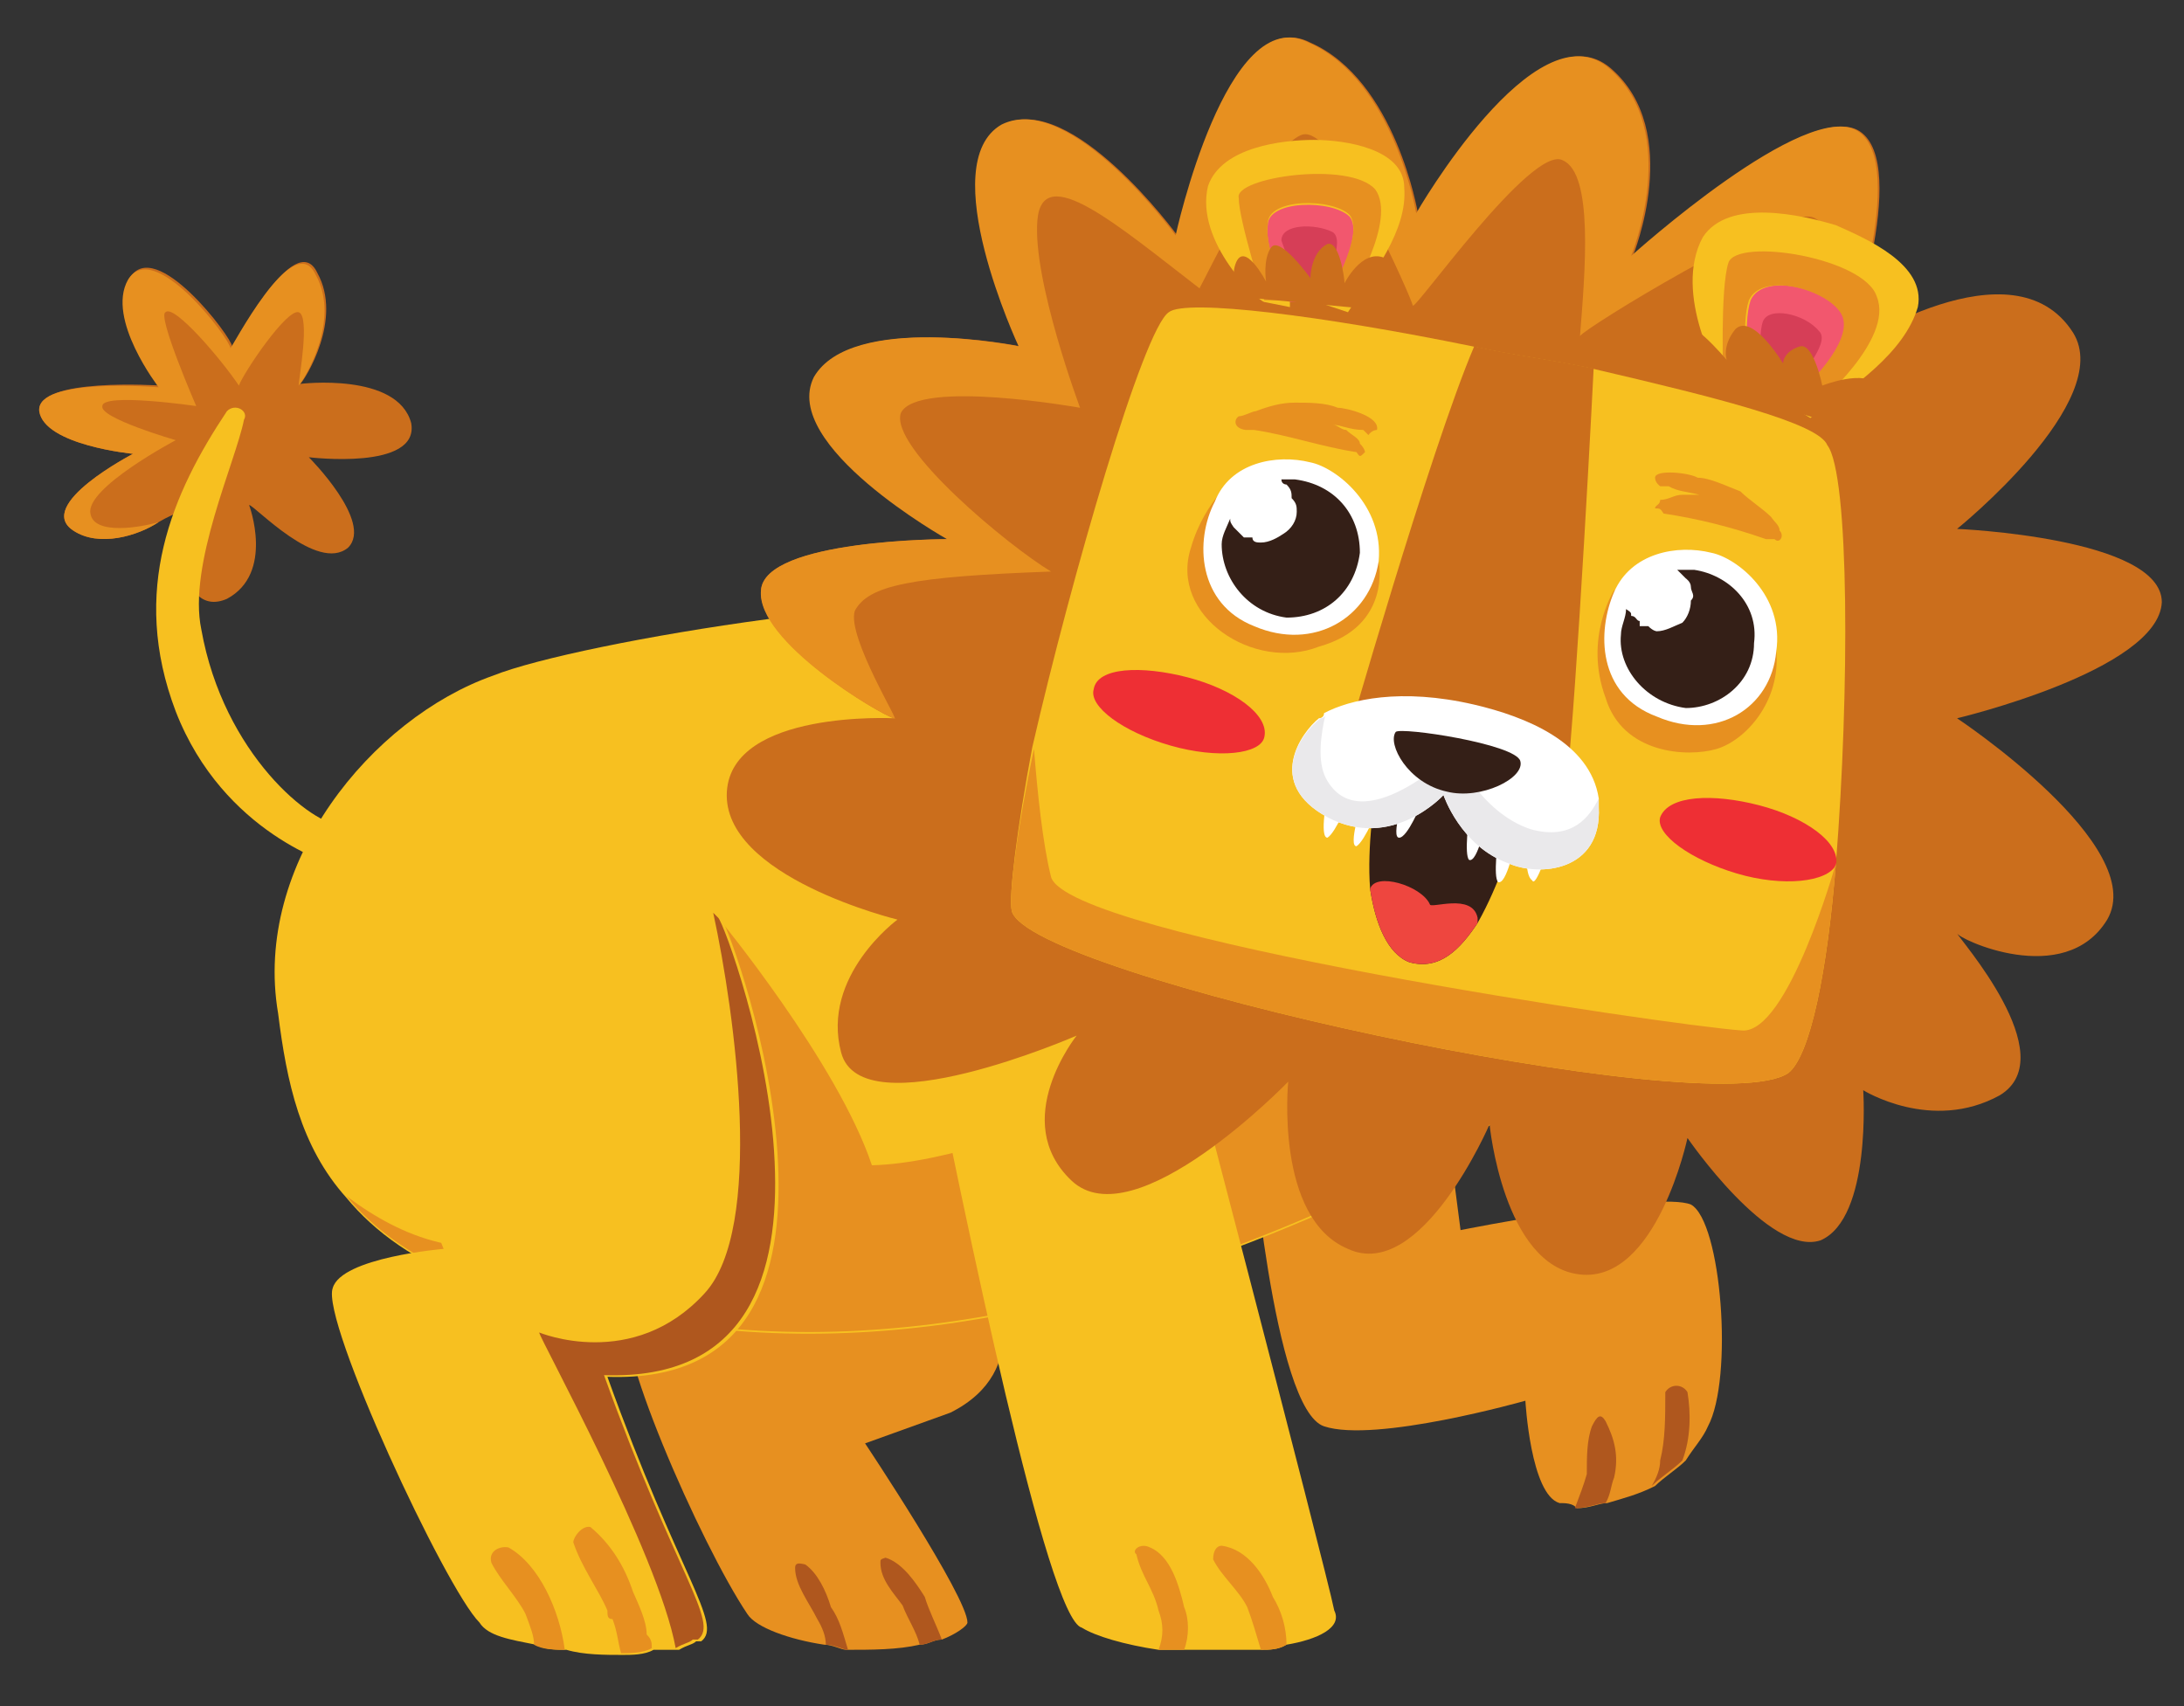 <?xml version="1.0" encoding="utf-8"?>
<!-- Generator: Adobe Illustrator 16.0.0, SVG Export Plug-In . SVG Version: 6.00 Build 0)  -->
<!DOCTYPE svg PUBLIC "-//W3C//DTD SVG 1.1//EN" "http://www.w3.org/Graphics/SVG/1.1/DTD/svg11.dtd">
<svg version="1.1" id="Layer_1" xmlns="http://www.w3.org/2000/svg" xmlns:xlink="http://www.w3.org/1999/xlink" x="0px" y="0px"
	 width="128px" height="100px" viewBox="0 0 128 100" enable-background="new 0 0 128 100" xml:space="preserve">
<rect x="0" y="0" width="128" height="100" fill="#333333" stroke="none"/>
<g>
	<path fill="#E79020" d="M73.3,66.1c0,0,1.3,16.5,4.3,17.5s11.8-1.5,11.8-1.5s0.3,5.5,2,6c0.3,0,0.8,0,1,0.3c0.8,0,1.3-0.3,1.8-0.3
		c1-0.3,1.8-0.5,2.8-1c0.5-0.5,1.3-1,1.8-1.5c0.5-0.8,1-1.3,1.3-2c1.5-2.8,0.8-12-1-13c-2-0.8-13.5,1.5-13.5,1.5
		c-1.3-10-1.3-10-1.3-10C73.3,66.1,73.3,66.1,73.3,66.1z"/>
	<path fill="#AF571E" d="M92.3,88.4c0.8,0,1.3-0.3,1.8-0.3c0.3-0.5,0.3-1,0.5-1.5c0.3-1.3,0-2.3-0.5-3.3c-0.3-0.5-0.5-0.3-0.8,0.3
		c-0.3,0.8-0.3,1.8-0.3,2.8C92.8,87.1,92.6,87.6,92.3,88.4z"/>
	<path fill="#AF571E" d="M96.8,87.1c0.5-0.5,1.3-1,1.8-1.5c0.5-1.3,0.5-2.8,0.3-4c-0.3-0.5-1-0.5-1.3,0c0,1.5,0,2.8-0.3,4
		C97.3,86.1,97.1,86.6,96.8,87.1z"/>
	<path fill="#E79020" d="M43.8,94.6c0.5,0.8,2.5,1.5,4.5,1.8c0.5,0,1,0.3,1.3,0.3c1.5,0,3,0,4.3-0.3c0.5,0,0.8-0.3,1.3-0.3
		c0.8-0.3,1.5-0.8,1.5-1c0-1.5-6-10.5-6-10.5s0,0,5-1.8c5-2.5,2.5-7.5,2.5-7.5c-1.5-11.5-17-10.5-17.8-10c-0.5,0.8,2,11.5,2,11.5
		s-4-1.3-5.5,0C35.6,78.1,41.1,90.6,43.8,94.6z"/>
	<path fill="#AF571E" d="M51.6,91.6c0,1,0.8,1.8,1.3,2.5c0.3,0.8,0.8,1.5,1,2.3c0.5,0,0.8-0.3,1.3-0.3c-0.3-0.8-0.8-1.8-1-2.5
		c-0.5-0.8-1.3-2-2.3-2.3C51.6,91.4,51.6,91.4,51.6,91.6z"/>
	<path fill="#AF571E" d="M46.6,91.9c0,1,0.8,2,1.3,3c0.3,0.5,0.5,1,0.5,1.5c0.5,0,1,0.3,1.3,0.3c-0.3-1-0.5-1.8-1-2.5
		c-0.3-1-0.8-2-1.5-2.5C46.8,91.6,46.6,91.6,46.6,91.9z"/>
	<path fill="#CB6E1C" d="M2.3,24.1c0.3,2,5.5,2.5,5.5,2.5s-5.8,3-3.5,4.5c1.5,1,3.8,0.3,5-0.5c0.5-0.3,1-0.5,1-0.5s0,6.3,3,5
		c2.8-1.5,1.3-5.5,1.3-5.5c0.3,0,4,4,5.8,2.5c1.5-1.5-2.3-5.3-2.3-5.3s6.5,0.8,6-2c-0.8-3-6.5-2.3-6.5-2.3l0,0
		c0.3-0.3,2.5-3.8,1-6.5c-1.3-2.8-5,4.5-5,4.3c0-0.5-4.5-6.5-6-4c-1.3,2.3,1.8,6.3,1.8,6.3S2.1,22.1,2.3,24.1z"/>
	<path fill="#F7C020" d="M13.3,24.1c0.5-0.5,1.3,0,1,0.5c-0.5,2.5-3.3,8.5-2.5,12.3c1.3,7.3,6.5,11.5,8.3,11.5
		c-0.5,2.3-0.5,2.3-0.5,2.3s-6.5-1.8-9.3-9C7.6,34.6,10.1,28.9,13.3,24.1z"/>
	<path fill="#E79020" d="M2.3,24.1c0.3,2,5.5,2.5,5.5,2.5s-5.8,3-3.5,4.5c1.5,1,3.8,0.3,5-0.5c-1,0.3-3.8,0.8-4-0.5
		c-0.3-1.5,5-4.3,5-4.3s-4.5-1.3-4.3-2c0-0.8,5.5,0,5.5,0s-2.3-5.3-1.8-5.5c0.5-0.5,3.3,2.8,4.3,4.3c0.3-0.8,2.8-4.5,3.5-4.3
		s0,4,0,4.3c0.3-0.3,2.5-3.8,1-6.5c-1.3-2.8-5,4.5-5,4.3c0-0.5-4.5-6.5-6-4c-1.3,2.3,1.8,6.3,1.8,6.3S2.1,22.1,2.3,24.1z"/>
	<path fill="#F7C020" d="M16.3,59.4c0.5,4,1.3,7.8,4,10.8c3.3,4,9.5,7,22.8,7.8c15.8,1.3,30.5-5,38.5-8.8c3.8-2,5.8-3.3,5.8-3.3
		c1.8-18.5,1.8-18.5,1.8-18.5s-18.5-10.5-26-11.8c-7.8-1.5-29.3,2-34.3,4C21.8,42.1,14.8,50.6,16.3,59.4z"/>
	<path fill="#E79020" d="M20.3,70.1c3.3,4,9.5,7,22.8,7.8c15.8,1.3,30.5-5,38.5-8.8c0.5-3.8,0.5-3.8,0.5-3.8c-6-6-6-6-6-6
		s-16.5,8.8-25,9c-2-6-9-14.5-9-14.5c0.3,1-2.5,15.5-10.3,18.5C27.6,74.1,23.6,72.6,20.3,70.1z"/>
	<path fill="#F7C020" d="M54.1,57.1c0,0.8,0,1.3,0,2c2.5,12.5,7.3,35.8,9.3,36.3c0.8,0.5,2.5,1,4.5,1.3c0.5,0,1,0,1.5,0
		c1.5,0,3,0,4.5,0c0.5,0,1,0,1.5-0.3c1.8-0.3,3.3-1,2.8-2c-0.5-2.5-9.8-38-9.8-38c-0.8-3.8-4-6.3-8-5.8
		C56.8,50.9,54.3,53.9,54.1,57.1z"/>
	<path fill="#E79020" d="M71.1,91.4c0.5,1,1.5,1.8,2,2.8c0.3,0.8,0.5,1.5,0.8,2.5c0.5,0,1,0,1.5-0.3c0-1-0.3-2-0.8-2.8
		c-0.5-1.3-1.5-2.8-3-3C71.3,90.6,71.1,90.9,71.1,91.4z"/>
	<path fill="#E79020" d="M66.6,91.1c0.3,1.3,1,2,1.3,3.3c0.3,0.8,0.3,1.5,0,2.3c0.5,0,1,0,1.5,0c0.3-0.8,0.3-1.8,0-2.5
		c-0.3-1.3-0.8-3-2-3.5C66.8,90.4,66.3,90.9,66.6,91.1z"/>
	<path fill="#CB6E1C" d="M52.6,53.9c0,0-4.5,3.3-3.3,7.8s13.8-1,13.8-1s-4,5-0.3,8.5c3.7,3.5,12.7-5.8,12.7-5.8s-0.8,8,3.5,9.8
		c4.3,2,8.3-7.3,8.3-7.3s0.8,8.3,5.3,8.8s6.3-8,6.3-8s4.8,7,7.8,6c3-1.3,2.5-8.8,2.5-8.8s4,2.5,8,0.3c3.8-2.3-2.5-9.3-2.5-9.5
		c0,0.3,6.3,3.3,8.8-0.8c2.5-4.3-8.8-11.8-8.8-11.8s11.8-2.8,12-6.8c0-3.8-12-4.3-12-4.3s9.3-7.5,6.8-11.5c-3.5-5.5-13,0.8-13.3,1
		l0,0c0,0,3.8-10.8,0.8-12.8s-13.3,7.3-13.3,7.3s3-7.3-1.3-11s-11.3,8.5-11.3,8.5s-1.3-7.8-6.3-10c-4.8-2.5-7.8,11.3-7.8,11.3
		s-6.2-8.5-10.2-6.5c-4,2.3,1,13,1,13s-9.8-2-12,1.8c-2,4,7.8,9.5,7.8,9.5s-10.8,0-11,3s7,7.3,7.8,7.5l0,0c0,0-9.5-0.5-9.8,4.3
		C42.3,51.4,52.6,53.9,52.6,53.9z"/>
	<path fill="#F7C020" d="M59.3,53.4c1,3.8,41,12.5,45.5,9.5c1.3-1,2.3-6,2.8-12.3c0.8-10,0.8-22.8-0.5-24.5
		c-0.5-1.3-6.5-2.8-13.8-4.5c-2.3-0.5-4.8-0.8-7-1.3c-8.8-1.8-16.8-2.8-17.8-2c-1.5,1-5.7,15.5-8,25.5
		C59.6,48.6,59.1,52.6,59.3,53.4z"/>
	<path fill="#E79020" d="M80.8,32.9c0,0,0.8,3.8-3.5,5c-3.8,1.5-8.8-1.8-7.5-5.8c0.8-2.8,2.8-4.3,2.8-4.3
		C80.8,32.9,80.8,32.9,80.8,32.9z"/>
	<path fill="#E79020" d="M94.6,34.6c0,0-1.8,2.8-0.5,6.3c1,3.3,4.8,3.5,6.5,3s3.8-2.8,3.5-5.8S94.6,34.6,94.6,34.6z"/>
	<path fill="#CB6E1C" d="M78.8,43.9c0,0,1,1,12.8,3.5c0.5-1.8,1.5-19.8,1.8-25.8c-2.3-0.5-4.8-0.8-7-1.3
		C83.8,26.4,78.8,43.9,78.8,43.9z"/>
	<path fill="#341F17" d="M80.3,52.1L80.3,52.1c0.3,2,1,3.8,2.3,4.3c1.8,0.5,3-0.8,4-2.3c1.3-2.3,2-4.8,2-4.8
		c-3.5-5.3-3.5-5.3-3.5-5.3c-4.5,2.5-4.5,2.5-4.5,2.5S80.1,49.6,80.3,52.1z"/>
	<path fill="#FFFFFF" d="M100.3,32.4c1.5,0.3,4.3,2.5,3.8,5.8c-0.3,3.3-3.5,5.3-7,3.8c-3.5-1.3-3.5-5-2.5-7.3S98.3,31.9,100.3,32.4z
		"/>
	<path fill="#341F17" d="M95.6,36.1c0.3,0,0.3,0.3,0.5,0.3c0,0.3,0,0.3,0,0.3c0.3,0,0.5,0,0.5,0c0.3,0.3,0.5,0.3,0.5,0.3
		c0.5,0,1-0.3,1.5-0.5c0.3-0.3,0.5-0.8,0.5-1.3c0.3-0.3,0-0.5,0-0.8s-0.3-0.5-0.3-0.5c-0.3-0.3-0.3-0.3-0.5-0.5c0.3,0,0.8,0,1,0
		c2,0.3,3.8,2,3.5,4.3c0,2.3-2,3.8-4,3.8c-2.3-0.3-4-2.3-3.8-4.3c0-0.5,0.3-1,0.3-1.5C95.6,35.9,95.6,35.9,95.6,36.1z"/>
	<path fill="#FFFFFF" d="M76.8,27.1c1.5,0.3,4.3,2.5,4,5.8c-0.5,3.3-3.8,5.3-7.3,3.8c-3.3-1.3-3.5-5-2.3-7.3
		C72.1,27.1,74.8,26.6,76.8,27.1z"/>
	<path fill="#FFFFFF" d="M90.8,49.6c0,0-0.8,2.5-1,2c-0.5-0.3-0.3-2.3-0.3-2.3C90.8,49.6,90.8,49.6,90.8,49.6z"/>
	<path fill="#FFFFFF" d="M88.8,49.4c0,0-0.5,2.5-1,2.3c-0.3-0.3,0-2.5,0-2.5C88.8,49.4,88.8,49.4,88.8,49.4z"/>
	<path fill="#FFFFFF" d="M87.1,48.1c0,0-0.5,2.5-1,2.3c-0.3-0.3,0-2.5,0-2.5C87.1,48.1,87.1,48.1,87.1,48.1z"/>
	<path fill="#FFFFFF" d="M77.8,46.6c0,0-0.5,2.5,0,2.5c0.5-0.3,1.3-2.3,1.3-2.3C77.8,46.6,77.8,46.6,77.8,46.6z"/>
	<path fill="#FFFFFF" d="M79.8,47.1c0,0-0.8,2.5-0.3,2.5c0.5-0.3,1.3-2.3,1.3-2.3C79.8,47.1,79.8,47.1,79.8,47.1z"/>
	<path fill="#FFFFFF" d="M82.3,46.6c0,0-0.8,2.5-0.3,2.5s1.3-2,1.3-2C82.3,46.6,82.3,46.6,82.3,46.6z"/>
	<path fill="#341F17" d="M72.3,30.9l0.3,0.3c0.3,0.3,0.3,0.3,0.3,0.3s0.3,0,0.5,0c0,0.3,0.3,0.3,0.5,0.3c0.5,0,1-0.3,1.3-0.5
		c0.5-0.3,0.8-0.8,0.8-1.3c0-0.3,0-0.5-0.3-0.8c0-0.3,0-0.5-0.3-0.8c0,0-0.3,0-0.3-0.3c0.3,0,0.5,0,0.8,0c2.3,0.3,3.8,2,3.8,4.3
		c-0.3,2.3-2,3.8-4.3,3.8c-2.3-0.3-3.8-2.3-3.8-4.3c0-0.5,0.3-1,0.5-1.5C72.1,30.6,72.1,30.6,72.3,30.9z"/>
	<path fill="#FFFFFF" d="M77.8,47.9c3.8,2,6.8-1.3,6.8-1.3s1,3,3.8,4c1.8,0.8,5.5,0.5,5.3-3.3c0,0,0-0.3,0-0.5
		c-0.5-3.3-4.3-4.8-7.3-5.5c-4.3-1-7.3-0.3-8.8,0.5c0,0.3-0.3,0.3-0.3,0.3C76.3,42.9,74.1,45.9,77.8,47.9z"/>
	<path fill="#EAE9EB" d="M77.8,47.9c3.8,2,6.8-1.3,6.8-1.3s1,3,3.8,4c1.8,0.8,5.5,0.5,5.3-3.3c0,0,0-0.3,0-0.5c-0.5,1-1.5,2.5-4,1.8
		c-3-1-4.5-4.5-4.5-4.5s-5.5,5.3-7.5,1.5c-0.5-1-0.3-2.5,0-3.8c0,0.3-0.3,0.3-0.3,0.3C76.3,42.9,74.1,45.9,77.8,47.9z"/>
	<path fill="#341F17" d="M89.1,44.6c0.3,1-2.3,2.3-4.3,1.8c-2.3-0.5-3.5-2.8-3-3.5C82.1,42.6,88.8,43.6,89.1,44.6z"/>
	<path fill="#EE463F" d="M80.3,52.1L80.3,52.1c0.3,2,1,3.8,2.3,4.3c1.8,0.5,3-0.8,4-2.3c0-0.3,0-0.3,0-0.3c-0.3-1.5-2.8-0.5-2.8-0.8
		C83.3,51.9,80.6,51.1,80.3,52.1z"/>
	<path fill="#E79020" d="M44.6,34.6c-0.3,3,7,7.3,7.8,7.5l0,0c0.5,0.5-2.8-4.8-2.3-6.3c0.8-1.5,3.3-2,11.5-2.3
		c-2.5-1.5-9.5-7.3-8.8-9.3c1-2,10.5-0.3,10.5-0.3s-2.8-7.5-2.5-11s4.7,0.3,9.5,4c0.3-0.5,4-8.3,6-9s6.5,9.8,6.5,10
		c0,0.5,7-9.5,8.8-8.5c1.8,0.8,1.3,6.5,1,10.3c0.3-0.5,11.5-7.3,13.5-7s2,7.8,2,7.8s3.8-10.8,0.8-12.8s-13.3,7.3-13.3,7.3
		s3-7.3-1.3-11s-11.3,8.5-11.3,8.5s-1.3-7.8-6.3-10c-4.8-2.5-7.8,11.3-7.8,11.3s-6.2-8.5-10.2-6.5c-4,2.3,1,13,1,13s-9.8-2-12,1.8
		c-2,4,7.8,9.5,7.8,9.5S44.8,31.6,44.6,34.6z"/>
	<path fill="#EE2F34" d="M64.1,40.4c-0.3,1,1.7,2.5,4.5,3.3s5.3,0.5,5.5-0.5c0.3-1.3-1.8-2.8-4.5-3.5S64.3,39.1,64.1,40.4z"/>
	<path fill="#EE2F34" d="M97.3,47.9c-0.3,1,1.8,2.5,4.5,3.3s5.3,0.5,5.8-0.5c0.3-1.3-1.8-2.8-4.5-3.5S97.8,46.6,97.3,47.9z"/>
	<path fill="#E79020" d="M59.3,53.4c1,3.8,41,12.5,45.5,9.5c1.3-1,2.3-6,2.8-12.3l0,0c0,0-2.8,10-5.5,9.8c-4.3-0.3-39.5-5.5-40.5-9
		c-0.5-2-0.8-5-1-7.5C59.6,48.6,59.1,52.6,59.3,53.4z"/>
	<path fill="#E79020" d="M72.6,24.4c0.3,0,0.8-0.3,1-0.3c0.8-0.3,1.5-0.5,2.3-0.5s1.8,0,2.5,0.3c0.5,0,2.5,0.5,2.3,1.3
		c0,0-0.3,0-0.5,0.3l-0.3-0.3c-0.8,0-1.3-0.3-1.8-0.3c0.3,0,0.5,0.3,0.8,0.3c0.3,0.3,0.8,0.5,0.8,0.8c0.3,0.3,0.3,0.5,0.3,0.5
		c-0.3,0.3-0.3,0.3-0.5,0c-2-0.3-4-1-6-1.3c-0.3,0-0.5,0-0.5,0C72.3,25.1,72.3,24.6,72.6,24.4L72.6,24.4z"/>
	<path fill="#E79020" d="M104.3,31.1c0-0.3-0.3-0.5-0.5-0.8c-0.5-0.5-1.3-1-1.8-1.5c-0.8-0.3-1.8-0.8-2.5-0.8
		c-0.5-0.3-2.5-0.5-2.5,0c0,0.3,0.3,0.5,0.3,0.5c0.3,0,0.3,0,0.5,0c0.5,0.3,1,0.3,1.8,0.5c-0.5,0-0.8,0-1,0c-0.5,0-0.8,0.3-1.3,0.3
		c0,0.3-0.3,0.3-0.3,0.5c0.3,0,0.3,0,0.5,0.3c2,0.3,4,0.8,6,1.5c0.3,0,0.3,0,0.5,0C104.3,31.9,104.6,31.4,104.3,31.1L104.3,31.1z"/>
	<path fill="#F2576E" d="M73.6,11.4c0.8-1,5.8-1.5,6.8,0.3c0.8,2-1.5,5.8-1.5,6c-4.8,0-4.8,0-4.8,0S72.8,12.4,73.6,11.4z"/>
	<path fill="#D63E57" d="M77.6,16.9c0-0.3,1.3-2.8,0.5-3.3c-1-0.5-3-0.5-3,0.5c0.3,0.8,1,2.8,1,2.8C77.6,16.9,77.6,16.9,77.6,16.9z"
		/>
	<path fill="#F7C020" d="M70.8,10.9c-0.8,3.3,3,6.8,3.3,6.8c1.5,0.3,1.5,0.3,1.5,0.3v-0.3c-0.3-0.8-1.5-3-1.3-4.5
		c0-1.5,3.8-1.5,4.8-0.5c0.8,1-0.8,4-1.3,4.8c0,0.3-0.3,0.3-0.3,0.3s0,0,1.5,0.5c1.5-2.3,3.5-4.8,3.3-7.3c0-2.3-3.5-2.8-5.3-2.8
		S71.6,8.6,70.8,10.9z"/>
	<path fill="#E79020" d="M72.6,11.6c0,1.3,1.5,6,1.5,6c1.5,0,1.5,0,1.5,0c-0.3-0.8-1.5-3-1.3-4.5c0-1.5,3.8-1.5,4.8-0.5
		c0.8,1-0.8,4-1.3,4.8c1.3,0,1.3,0,1.3,0s2.8-4.5,1.5-6.3C79.1,9.4,72.3,10.4,72.6,11.6z"/>
	<path fill="#F2576E" d="M102.6,15.4c1-0.8,6.8,0.3,7.3,2.8c0.3,2.3-3.8,5.5-3.8,5.8c-5-1.5-5-1.5-5-1.5S101.3,16.4,102.6,15.4z"/>
	<path fill="#D63E57" d="M105.1,22.9c0-0.5,2.3-2.8,1.5-3.5c-0.8-1-3-1.5-3.3-0.5s0,3.5,0,3.5C105.1,22.9,105.1,22.9,105.1,22.9z"/>
	<path fill="#F7C020" d="M99.8,13.9c-1.8,3.3,1,8.3,1.3,8.5c1.5,0.8,1.5,0.8,1.5,0.8v-0.3c0-1-0.5-3.8,0-5.3c0.8-1.8,5-0.5,5.5,1
		s-2,4-3,4.8c0,0.3-0.3,0.3-0.3,0.3s0,0,1.3,0.8c2.5-1.8,5.5-3.8,6.3-6.5c0.5-2.5-3-4-4.8-4.8C105.6,12.6,101.3,11.6,99.8,13.9z"/>
	<path fill="#E79020" d="M101.3,15.4c-0.5,1.5-0.3,7-0.3,7c1.5,0.5,1.5,0.5,1.5,0.5c0-1-0.5-3.8,0-5.3c0.8-1.8,5-0.5,5.5,1
		s-2,4-3,4.8c1.5,0.3,1.5,0.3,1.5,0.3s4.5-3.8,3.5-6.3C109.3,15.1,101.8,13.9,101.3,15.4z"/>
	<path fill="#CB6E1C" d="M107.6,24.9c0.3-0.5,3.3-1.5,2.5-2.3c-0.8-1-3.3,0-3.3,0s-0.5-2.5-1.3-2.3c-1,0.3-1,1-1,1s-1.8-3-2.8-2
		c-0.8,1-0.5,1.8-0.5,1.8s-2.5-3-2.8-1.8c-0.5,1.5,0.5,2.8,0.5,2.8C107.6,24.9,107.6,24.9,107.6,24.9z"/>
	<path fill="#CB6E1C" d="M80.1,18.1c0,0,2.3-2.5,1-3s-2.3,1.5-2.3,1.5c0-0.3-0.3-2.5-1-2.3c-1,0.5-1,2-1,2s-1.8-2.5-2.3-1.8
		s-0.3,2-0.3,2s-1.3-2.5-1.8-1s1.3,2,1.3,2C80.1,18.1,80.1,18.1,80.1,18.1z"/>
	<path fill="#F7C020" d="M28.1,95.1c0.5,0.8,1.8,1,3.3,1.3c0.5,0.3,1.3,0.3,1.8,0.3c1,0.3,2.3,0.3,3.3,0.3c0.5,0,1.3,0,1.8-0.3
		c0.5,0,1,0,1.5,0c0.5-0.3,0.8-0.3,1-0.5c0.3,0,0.3,0,0.3,0c1.3-1-1.3-3.8-5.5-15.5c8.5,0.3,10.3-6,10-12.5c-0.3-6.8-3-14-3.3-14.3
		l-0.3-0.3c-6.8-8.8-17.5-3.8-19.8,0.3c-2.5,4,3.8,19.3,3.8,19.3s-6,0.5-6.5,2.3C18.8,77.4,26.1,93.1,28.1,95.1z"/>
	<path fill="#E79020" d="M33.6,90.4c0.5,1.5,1.5,2.8,2,4c0,0.3,0,0.5,0.3,0.5c0.3,0.8,0.3,1.3,0.5,2c0.5,0,1.3,0,1.8-0.3
		c0-0.3,0-0.5-0.3-0.8c0-0.8-0.5-1.8-0.8-2.5c-0.5-1.5-1.3-2.8-2.5-3.8C34.1,89.4,33.6,90.1,33.6,90.4z"/>
	<path fill="#E79020" d="M28.8,91.6c0.5,1,1.5,2,2,3c0.3,0.8,0.5,1.3,0.5,1.8c0.5,0.3,1.3,0.3,1.8,0.3c-0.3-2.3-1.5-5-3.3-6
		C29.3,90.6,28.6,90.9,28.8,91.6z"/>
	<path fill="#AF571E" d="M31.6,78.1c0,0.3,7,13,8,18.5c0.5-0.3,0.8-0.3,1-0.5c0.3,0,0.3,0,0.3,0c1.3-1-1.3-3.8-5.5-15.5
		c8.5,0.3,10.3-6,10-12.5c-0.3-6.8-3-14-3.3-14.3l-0.3-0.3c1.3,6,3,18.5-0.5,22.3C37.1,80.4,31.6,78.1,31.6,78.1z"/>
</g>
</svg>
